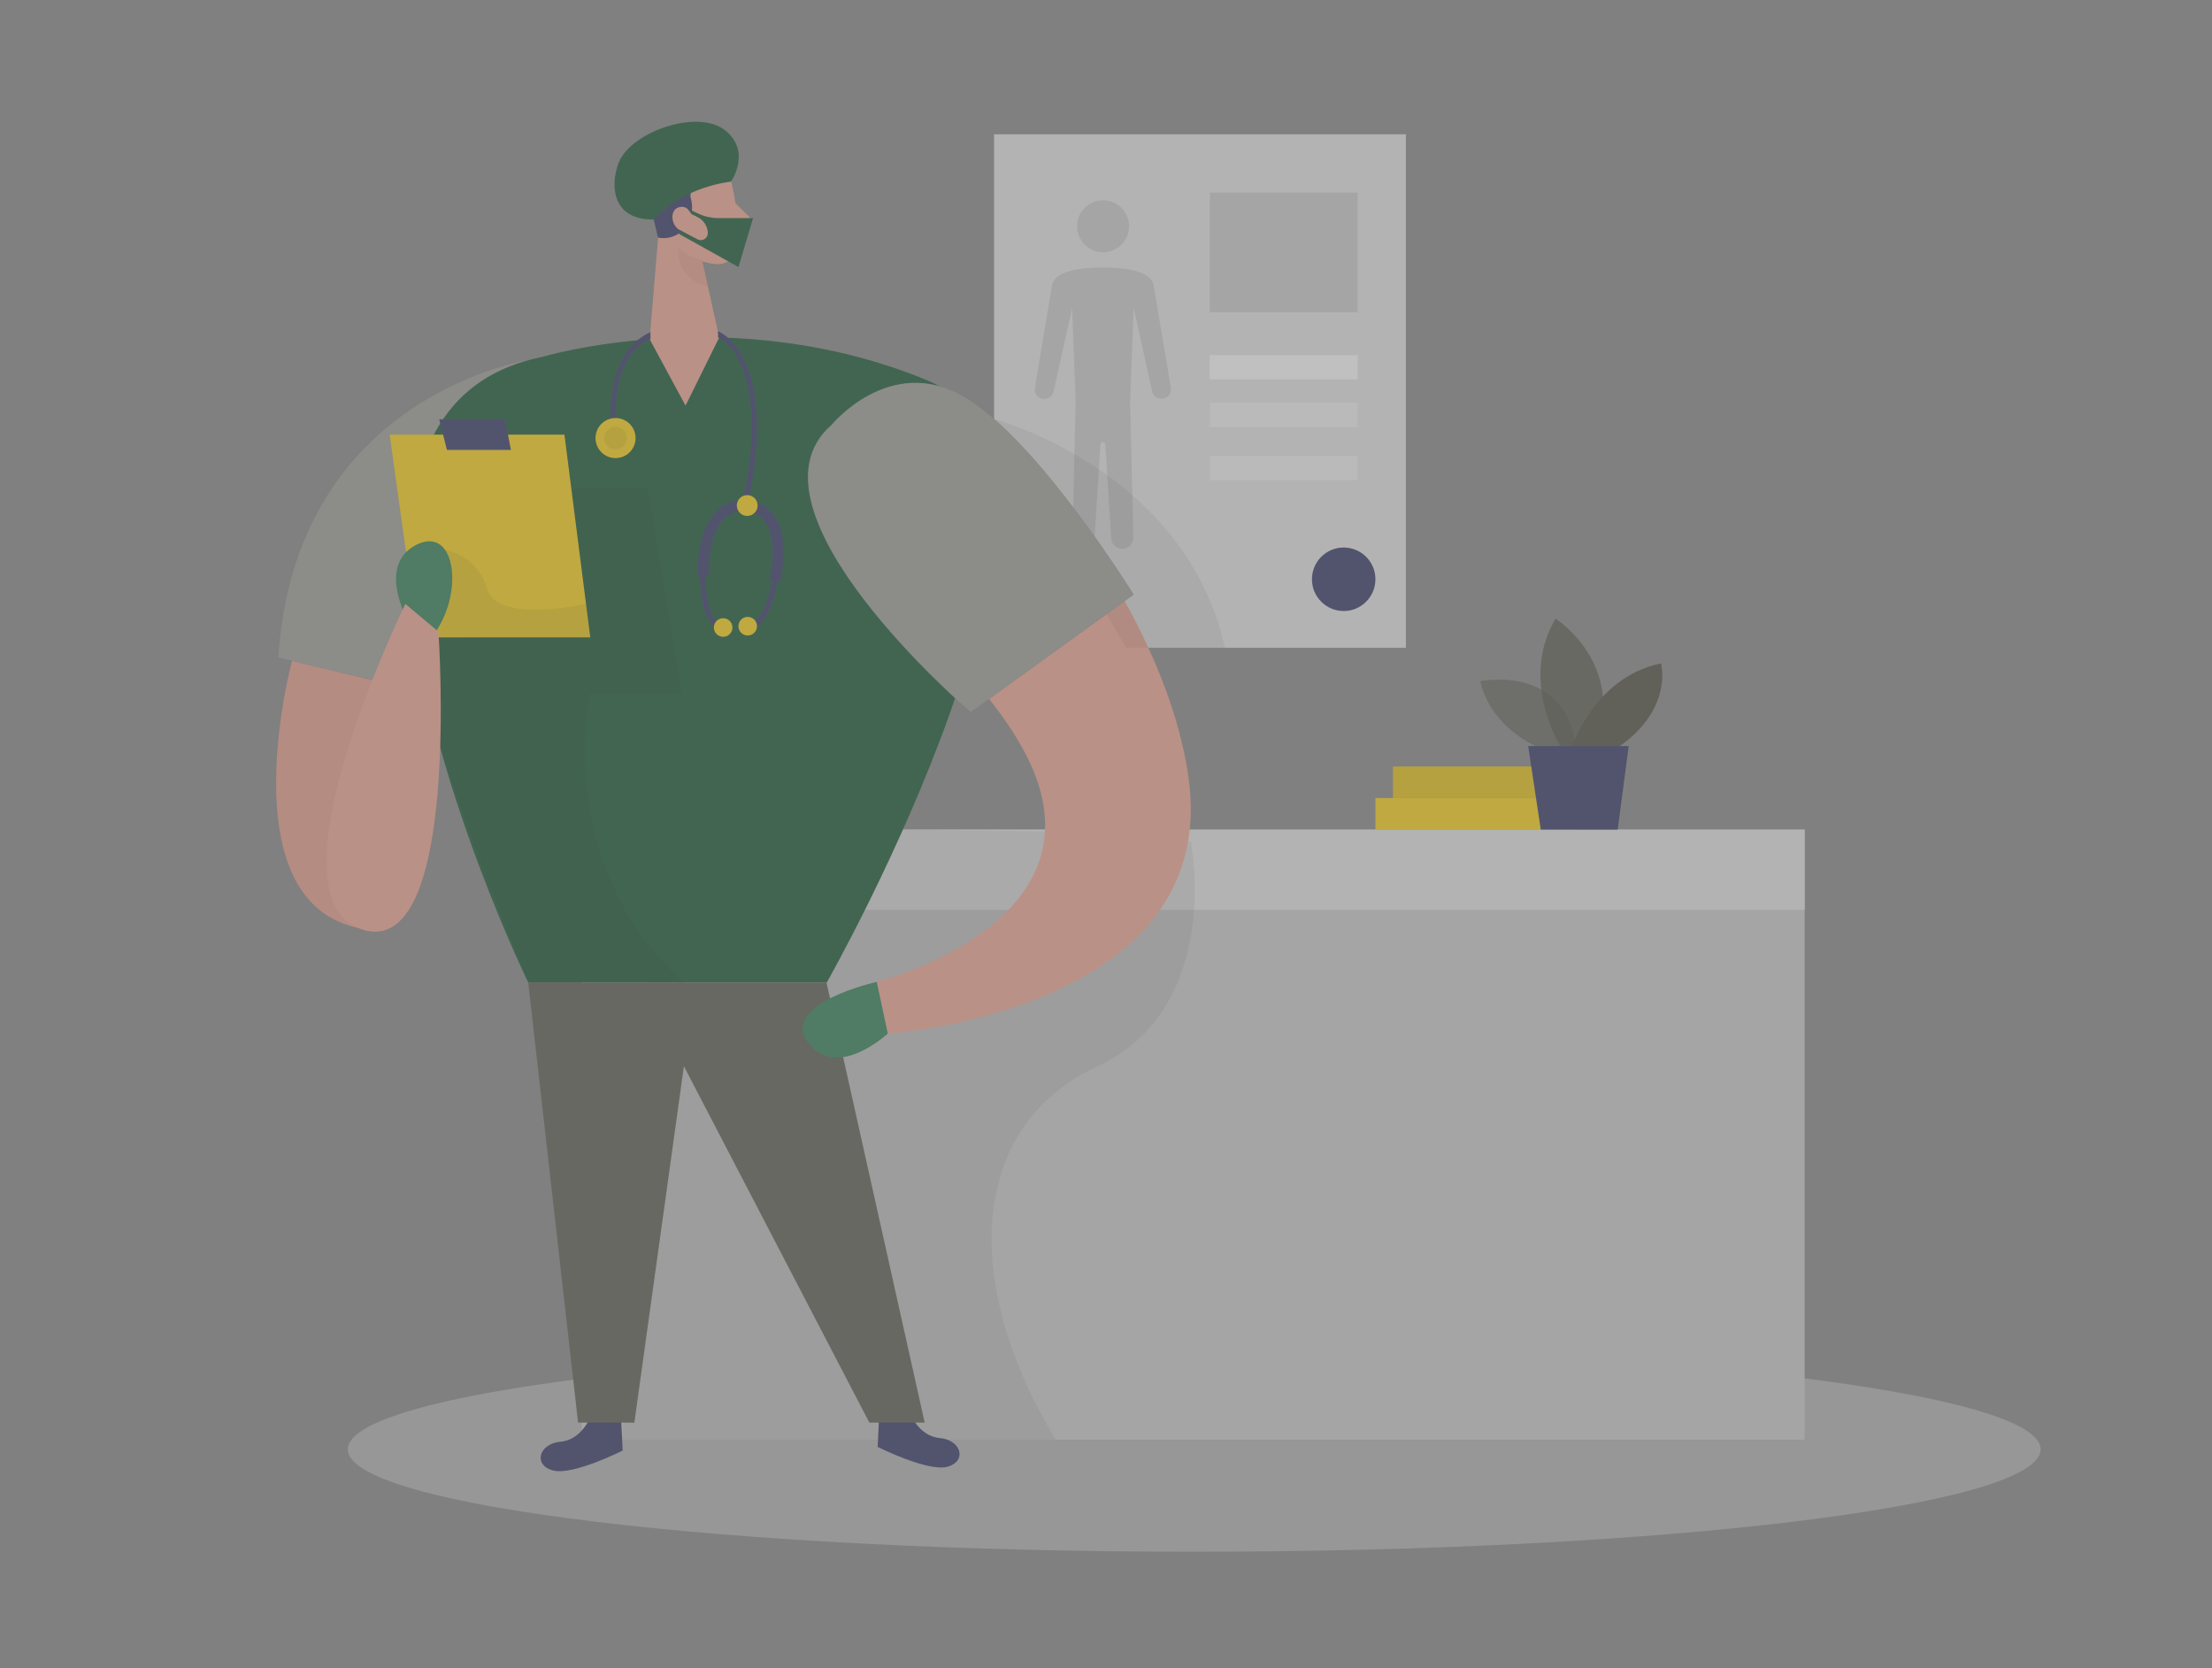 <svg width="313" height="236" viewBox="0 0 313 236" fill="none" xmlns="http://www.w3.org/2000/svg">
<rect x="0" y="0" width="313" height="236" fill="#808080" stroke="none"/>
<g opacity="0.5">
<path d="M75.12 50.874C75.12 50.874 41.762 55.571 39.359 93.036L62.404 98.516L75.12 50.874Z" fill="#414134"/>
<path opacity="0.46" d="M75.12 50.874C75.12 50.874 41.762 55.571 39.359 93.036L62.404 98.516L75.12 50.874Z" fill="white"/>
<path d="M198.935 18.998H140.662V91.659H198.935V18.998Z" fill="#E6E6E6"/>
<path d="M223.443 112.912H194.623V117.381H223.443V112.912Z" fill="#FFD200"/>
<path d="M225.931 108.45H197.111V112.92H225.931V108.45Z" fill="#FFD200"/>
<path opacity="0.08" d="M225.931 108.45H197.111V112.92H225.931V108.45Z" fill="black"/>
<path opacity="0.45" d="M168.98 219.554C235.127 219.554 288.75 213.067 288.75 205.064C288.75 197.062 235.127 190.574 168.98 190.574C102.834 190.574 49.211 197.062 49.211 205.064C49.211 213.067 102.834 219.554 168.98 219.554Z" fill="#E6E6E6"/>
<path d="M255.36 117.382H82.311V203.702H255.36V117.382Z" fill="#C9C9C9"/>
<path d="M255.36 117.382H82.311V128.732H255.36V117.382Z" fill="#E6E6E6"/>
<path opacity="0.08" d="M168.504 119.08C168.504 119.08 173.199 142.565 155.201 150.917C137.204 159.27 135.834 181.353 149.395 203.71H88.039L91.787 137.609L127.782 117.382L159.082 117.773L168.504 119.08Z" fill="black"/>
<path d="M41.324 93.522C41.324 93.522 31.089 131.574 54.298 131.644L61.927 112.074L58.101 97.529L41.324 93.522Z" fill="#F4A28C"/>
<path opacity="0.31" d="M41.324 93.522C41.324 93.522 31.089 131.574 54.298 131.644L61.927 112.074L58.101 97.529L41.324 93.522Z" fill="#CE8172"/>
<path d="M83.609 200.305C83.609 200.305 82.397 203.718 79.322 203.984C76.246 204.25 75.409 207.272 78.218 208.047C81.027 208.822 88.109 205.236 88.109 205.236L87.898 200.798L83.609 200.305Z" fill="#24285B"/>
<path d="M128.691 199.78C128.691 199.78 129.904 203.193 132.979 203.467C136.054 203.741 136.852 206.747 134.082 207.522C131.312 208.297 124.184 204.72 124.184 204.72L124.403 200.273L128.691 199.78Z" fill="#24285B"/>
<path opacity="0.58" d="M219.882 106.61C219.882 106.61 211.337 104.316 209.451 96.379C209.451 96.379 222.652 93.654 223.09 107.338L219.882 106.61Z" fill="#414134"/>
<path opacity="0.73" d="M220.892 105.757C220.892 105.757 214.89 96.363 220.109 87.525C220.109 87.525 230.18 93.866 225.767 105.757H220.892Z" fill="#414134"/>
<path d="M222.426 105.757C222.426 105.757 225.556 95.792 235.04 93.866C235.04 93.866 236.847 100.324 228.928 105.757H222.426Z" fill="#414134"/>
<path d="M216.236 105.561L218.02 117.381H228.905L230.462 105.561H216.236Z" fill="#24285B"/>
<path d="M106.005 30.662L104.072 28.76C103.744 26.724 103.345 25.19 103.345 25.19C102.64 21.738 97.218 20.063 94.393 22.912C93.588 23.625 93.024 24.571 92.782 25.619C92.539 26.668 92.629 27.765 93.039 28.76L95.574 33.456C96.709 36.353 99.33 37.183 101.302 37.371C101.682 37.403 102.063 37.36 102.426 37.244C102.789 37.129 103.125 36.943 103.416 36.697C103.706 36.451 103.946 36.15 104.12 35.812C104.295 35.474 104.401 35.104 104.432 34.725C104.476 34.042 104.476 33.357 104.432 32.674L105.637 32.227C105.794 32.182 105.936 32.095 106.049 31.976C106.161 31.858 106.24 31.711 106.278 31.552C106.315 31.393 106.31 31.227 106.262 31.07C106.214 30.914 106.125 30.773 106.005 30.662Z" fill="#F4A28C"/>
<path d="M93.36 30.857L91.787 49.7L102.226 49.825L99.252 36.407L93.36 30.857Z" fill="#F4A28C"/>
<path d="M89.76 25.542C91.708 26.529 91.982 28.94 92.491 31.022L93.109 33.613C94.002 33.796 94.93 33.662 95.735 33.233C96.539 32.804 97.168 32.108 97.514 31.265C97.962 30.283 98.054 29.175 97.773 28.133C97.703 27.896 97.688 27.646 97.727 27.402C97.766 27.158 97.859 26.925 97.999 26.721C98.139 26.517 98.323 26.347 98.537 26.223C98.751 26.099 98.989 26.024 99.236 26.004L100.097 25.918C101.212 25.781 102.282 25.393 103.227 24.783L102.921 20.712" fill="#24285B"/>
<path d="M98.094 31.061C98.094 31.061 97.688 28.877 96.068 29.323C94.448 29.77 95.027 32.924 97.312 32.846L98.094 31.061Z" fill="#F4A28C"/>
<path opacity="0.31" d="M99.377 36.791C98.119 36.551 96.95 35.971 95.996 35.116C95.996 35.116 95.269 39.194 100.23 40.596L99.377 36.791Z" fill="#CE8172"/>
<path d="M76.686 50.506C76.686 50.506 103.729 42.38 131.289 53.849C158.848 65.317 116.977 139.034 116.977 139.034H74.753C74.753 139.034 35.612 58.804 76.686 50.506Z" fill="#034A23"/>
<path d="M156.086 35.695C158.117 35.695 159.764 34.048 159.764 32.016C159.764 29.984 158.117 28.337 156.086 28.337C154.055 28.337 152.408 29.984 152.408 32.016C152.408 34.048 154.055 35.695 156.086 35.695Z" fill="#C9C9C9"/>
<path d="M163.238 40.337C162.761 37.66 156.391 37.864 156.055 37.872C155.718 37.879 149.356 37.66 148.879 40.337C148.48 42.569 146.993 51.539 146.445 54.859C146.378 55.201 146.446 55.556 146.636 55.848C146.826 56.141 147.123 56.347 147.463 56.424C147.635 56.464 147.814 56.468 147.989 56.438C148.163 56.409 148.33 56.345 148.48 56.25C148.629 56.156 148.759 56.032 148.861 55.888C148.963 55.743 149.036 55.579 149.075 55.407L151.712 43.61L152.205 56.722L151.751 76.088C151.748 76.473 151.887 76.845 152.141 77.134C152.395 77.423 152.746 77.608 153.128 77.654C153.34 77.68 153.555 77.662 153.759 77.602C153.964 77.542 154.154 77.441 154.319 77.305C154.483 77.168 154.617 77 154.714 76.809C154.811 76.619 154.867 76.411 154.881 76.198L155.71 62.89C155.71 62.799 155.746 62.711 155.811 62.647C155.876 62.582 155.963 62.546 156.055 62.546C156.146 62.546 156.233 62.582 156.298 62.647C156.363 62.711 156.399 62.799 156.399 62.89L157.236 76.198C157.249 76.411 157.306 76.619 157.403 76.809C157.5 77 157.634 77.168 157.798 77.305C157.962 77.441 158.153 77.542 158.357 77.602C158.562 77.662 158.777 77.68 158.989 77.654C159.371 77.608 159.722 77.423 159.976 77.134C160.23 76.845 160.369 76.473 160.366 76.088L159.912 56.722L160.413 43.571L163.034 55.375C163.073 55.548 163.146 55.712 163.248 55.856C163.35 56.001 163.48 56.124 163.629 56.219C163.779 56.313 163.946 56.377 164.12 56.407C164.295 56.437 164.474 56.432 164.646 56.393C164.987 56.316 165.284 56.109 165.475 55.817C165.667 55.525 165.737 55.17 165.671 54.827C165.108 51.539 163.629 42.569 163.238 40.337Z" fill="#C9C9C9"/>
<path d="M101.679 30.858H106.562L104.496 37.785L96.068 33.089V32.47L98.682 33.856C98.837 33.94 99.01 33.981 99.186 33.977C99.362 33.972 99.534 33.921 99.683 33.829C99.833 33.737 99.957 33.607 100.04 33.452C100.124 33.297 100.166 33.123 100.161 32.948C100.139 32.474 99.99 32.014 99.728 31.619C99.466 31.223 99.102 30.906 98.674 30.701L97.892 30.309L97.234 29.48L98.885 30.262C99.764 30.655 100.716 30.858 101.679 30.858Z" fill="#034A23"/>
<path opacity="0.08" d="M81.693 68.918H91.717L96.498 98.132H83.524C83.524 98.132 78.109 122.188 96.826 139.034H74.752C74.752 139.034 63.202 110.955 61.035 100.943L60.018 79.251L81.693 68.918Z" fill="black"/>
<path d="M91.928 47.993L97.006 57.387L101.764 47.758C98.505 47.142 95.153 47.222 91.928 47.993Z" fill="#F4A28C"/>
<path d="M55.135 61.497H79.87L83.524 90.179H59.141L55.135 61.497Z" fill="#FFD200"/>
<path opacity="0.08" d="M62.999 77.842C64.404 78.1 65.706 78.753 66.755 79.723C67.803 80.693 68.555 81.941 68.923 83.322C70.425 88.308 82.945 85.427 82.945 85.427L83.547 90.179L61.145 90.108L62.999 77.842Z" fill="black"/>
<path d="M62.147 59.328L63.242 63.657H72.296L71.466 59.328H62.147Z" fill="#24285B"/>
<path d="M57.303 86.922C57.303 86.922 53.523 79.642 59.048 77.02C64.572 74.397 65.769 84.237 61.121 90.108L57.303 86.922Z" fill="#207647"/>
<path d="M92.492 31.061C92.492 31.061 95.88 26.748 103.447 25.691C103.447 25.691 106.389 21.433 102.601 18.434C98.814 15.436 89.815 18.481 87.734 22.607C86.568 24.924 85.778 31.108 92.492 31.061Z" fill="#034A23"/>
<path d="M57.357 85.451C57.357 85.451 37.098 126.94 51.215 131.503C65.331 136.067 62.037 89.365 62.037 89.365L57.357 85.451Z" fill="#F4A28C"/>
<path d="M117.821 62.679C121.592 54.851 131.906 52.933 138.541 58.569C147.853 66.522 165.006 88.597 168.136 109.694C173.097 143.097 125.622 146.228 125.622 146.228L124.057 138.924C124.057 138.924 155.201 131.096 146.28 109.178C139.144 91.643 111.428 75.939 117.821 62.679Z" fill="#F4A28C"/>
<path opacity="0.08" d="M140.662 59.289C140.662 59.289 167.752 66.46 173.331 91.666H159.34L140.662 59.289Z" fill="black"/>
<path d="M117.665 60.119C117.665 60.119 125.882 50.076 136.32 56.072C146.759 62.068 160.413 84.128 160.413 84.128L137.361 100.778C137.361 100.778 103.846 72.12 117.665 60.119Z" fill="#414134"/>
<path opacity="0.46" d="M117.665 60.119C117.665 60.119 125.882 50.076 136.32 56.072C146.759 62.068 160.413 84.128 160.413 84.128L137.361 100.778C137.361 100.778 103.846 72.12 117.665 60.119Z" fill="white"/>
<path d="M116.952 139.034H74.752L81.802 201.283H89.76L96.772 150.855L123.017 201.283H130.842L116.952 139.034Z" fill="#414134"/>
<path opacity="0.08" d="M116.952 139.034H74.752L81.802 201.283H89.76L96.772 150.855L123.017 201.283H130.842L116.952 139.034Z" fill="#ECFCF2"/>
<path d="M192.112 27.241H171.18V44.165H192.112V27.241Z" fill="#C9C9C9"/>
<path d="M192.112 50.24H171.18V53.684H192.112V50.24Z" fill="white"/>
<path opacity="0.5" d="M192.112 56.98H171.18V60.424H192.112V56.98Z" fill="white"/>
<path opacity="0.5" d="M192.112 64.518H171.18V67.963H192.112V64.518Z" fill="white"/>
<path d="M190.132 86.453C192.613 86.453 194.624 84.441 194.624 81.959C194.624 79.478 192.613 77.466 190.132 77.466C187.652 77.466 185.641 79.478 185.641 81.959C185.641 84.441 187.652 86.453 190.132 86.453Z" fill="#24285B"/>
<path d="M124.058 138.925C124.058 138.925 110.231 142.009 114.324 147.489C118.416 152.968 125.623 146.228 125.623 146.228L124.058 138.925Z" fill="#207647"/>
<path d="M86.568 61.559C86.498 61.097 85.003 50.201 92.046 46.983V47.985C85.582 50.952 87.35 61.293 87.35 61.434L86.568 61.559Z" fill="#24285B"/>
<path d="M105.919 71.031L105.137 70.867C109.221 50.976 101.678 47.758 101.6 47.727V46.866C101.96 46.991 110.145 50.475 105.919 71.031Z" fill="#24285B"/>
<path d="M110.411 82.374L108.885 81.999C108.885 81.944 110.184 76.519 108.236 73.826C107.917 73.393 107.503 73.039 107.025 72.792C106.547 72.544 106.019 72.411 105.481 72.401C104.944 72.334 104.399 72.388 103.885 72.557C103.371 72.726 102.9 73.007 102.508 73.38C100.051 75.728 100.278 81.38 100.278 81.435L98.713 81.505C98.713 81.247 98.454 75.141 101.412 72.26C101.969 71.727 102.636 71.323 103.366 71.076C104.097 70.83 104.872 70.748 105.638 70.836C106.404 70.861 107.154 71.061 107.832 71.419C108.509 71.777 109.097 72.284 109.55 72.902C111.898 76.167 110.466 82.116 110.411 82.374Z" fill="#24285B"/>
<path d="M105.731 72.996C106.543 72.996 107.202 72.337 107.202 71.525C107.202 70.712 106.543 70.053 105.731 70.053C104.918 70.053 104.26 70.712 104.26 71.525C104.26 72.337 104.918 72.996 105.731 72.996Z" fill="#FFD200"/>
<path d="M87.1 64.816C88.665 64.816 89.933 63.547 89.933 61.982C89.933 60.417 88.665 59.148 87.1 59.148C85.536 59.148 84.268 60.417 84.268 61.982C84.268 63.547 85.536 64.816 87.1 64.816Z" fill="#FFD200"/>
<path opacity="0.08" d="M87.1 63.595C87.99 63.595 88.712 62.873 88.712 61.982C88.712 61.091 87.99 60.369 87.1 60.369C86.21 60.369 85.488 61.091 85.488 61.982C85.488 62.873 86.21 63.595 87.1 63.595Z" fill="black"/>
<path d="M101.873 89.318C98.548 87.658 99.041 80.065 99.064 79.744L99.847 79.799C99.847 79.877 99.362 87.189 102.194 88.621L101.873 89.318Z" fill="#24285B"/>
<path d="M102.328 90.101C103.054 90.101 103.643 89.512 103.643 88.786C103.643 88.059 103.054 87.471 102.328 87.471C101.602 87.471 101.014 88.059 101.014 88.786C101.014 89.512 101.602 90.101 102.328 90.101Z" fill="#FFD200"/>
<path d="M106.17 89.185L105.92 88.449C108.956 87.439 109.527 80.128 109.535 80.049L110.318 80.112C110.286 80.425 109.699 88.018 106.17 89.185Z" fill="#24285B"/>
<path d="M105.801 89.913C106.527 89.913 107.116 89.324 107.116 88.598C107.116 87.871 106.527 87.282 105.801 87.282C105.075 87.282 104.486 87.871 104.486 88.598C104.486 89.324 105.075 89.913 105.801 89.913Z" fill="#FFD200"/>
</g>
</svg>
